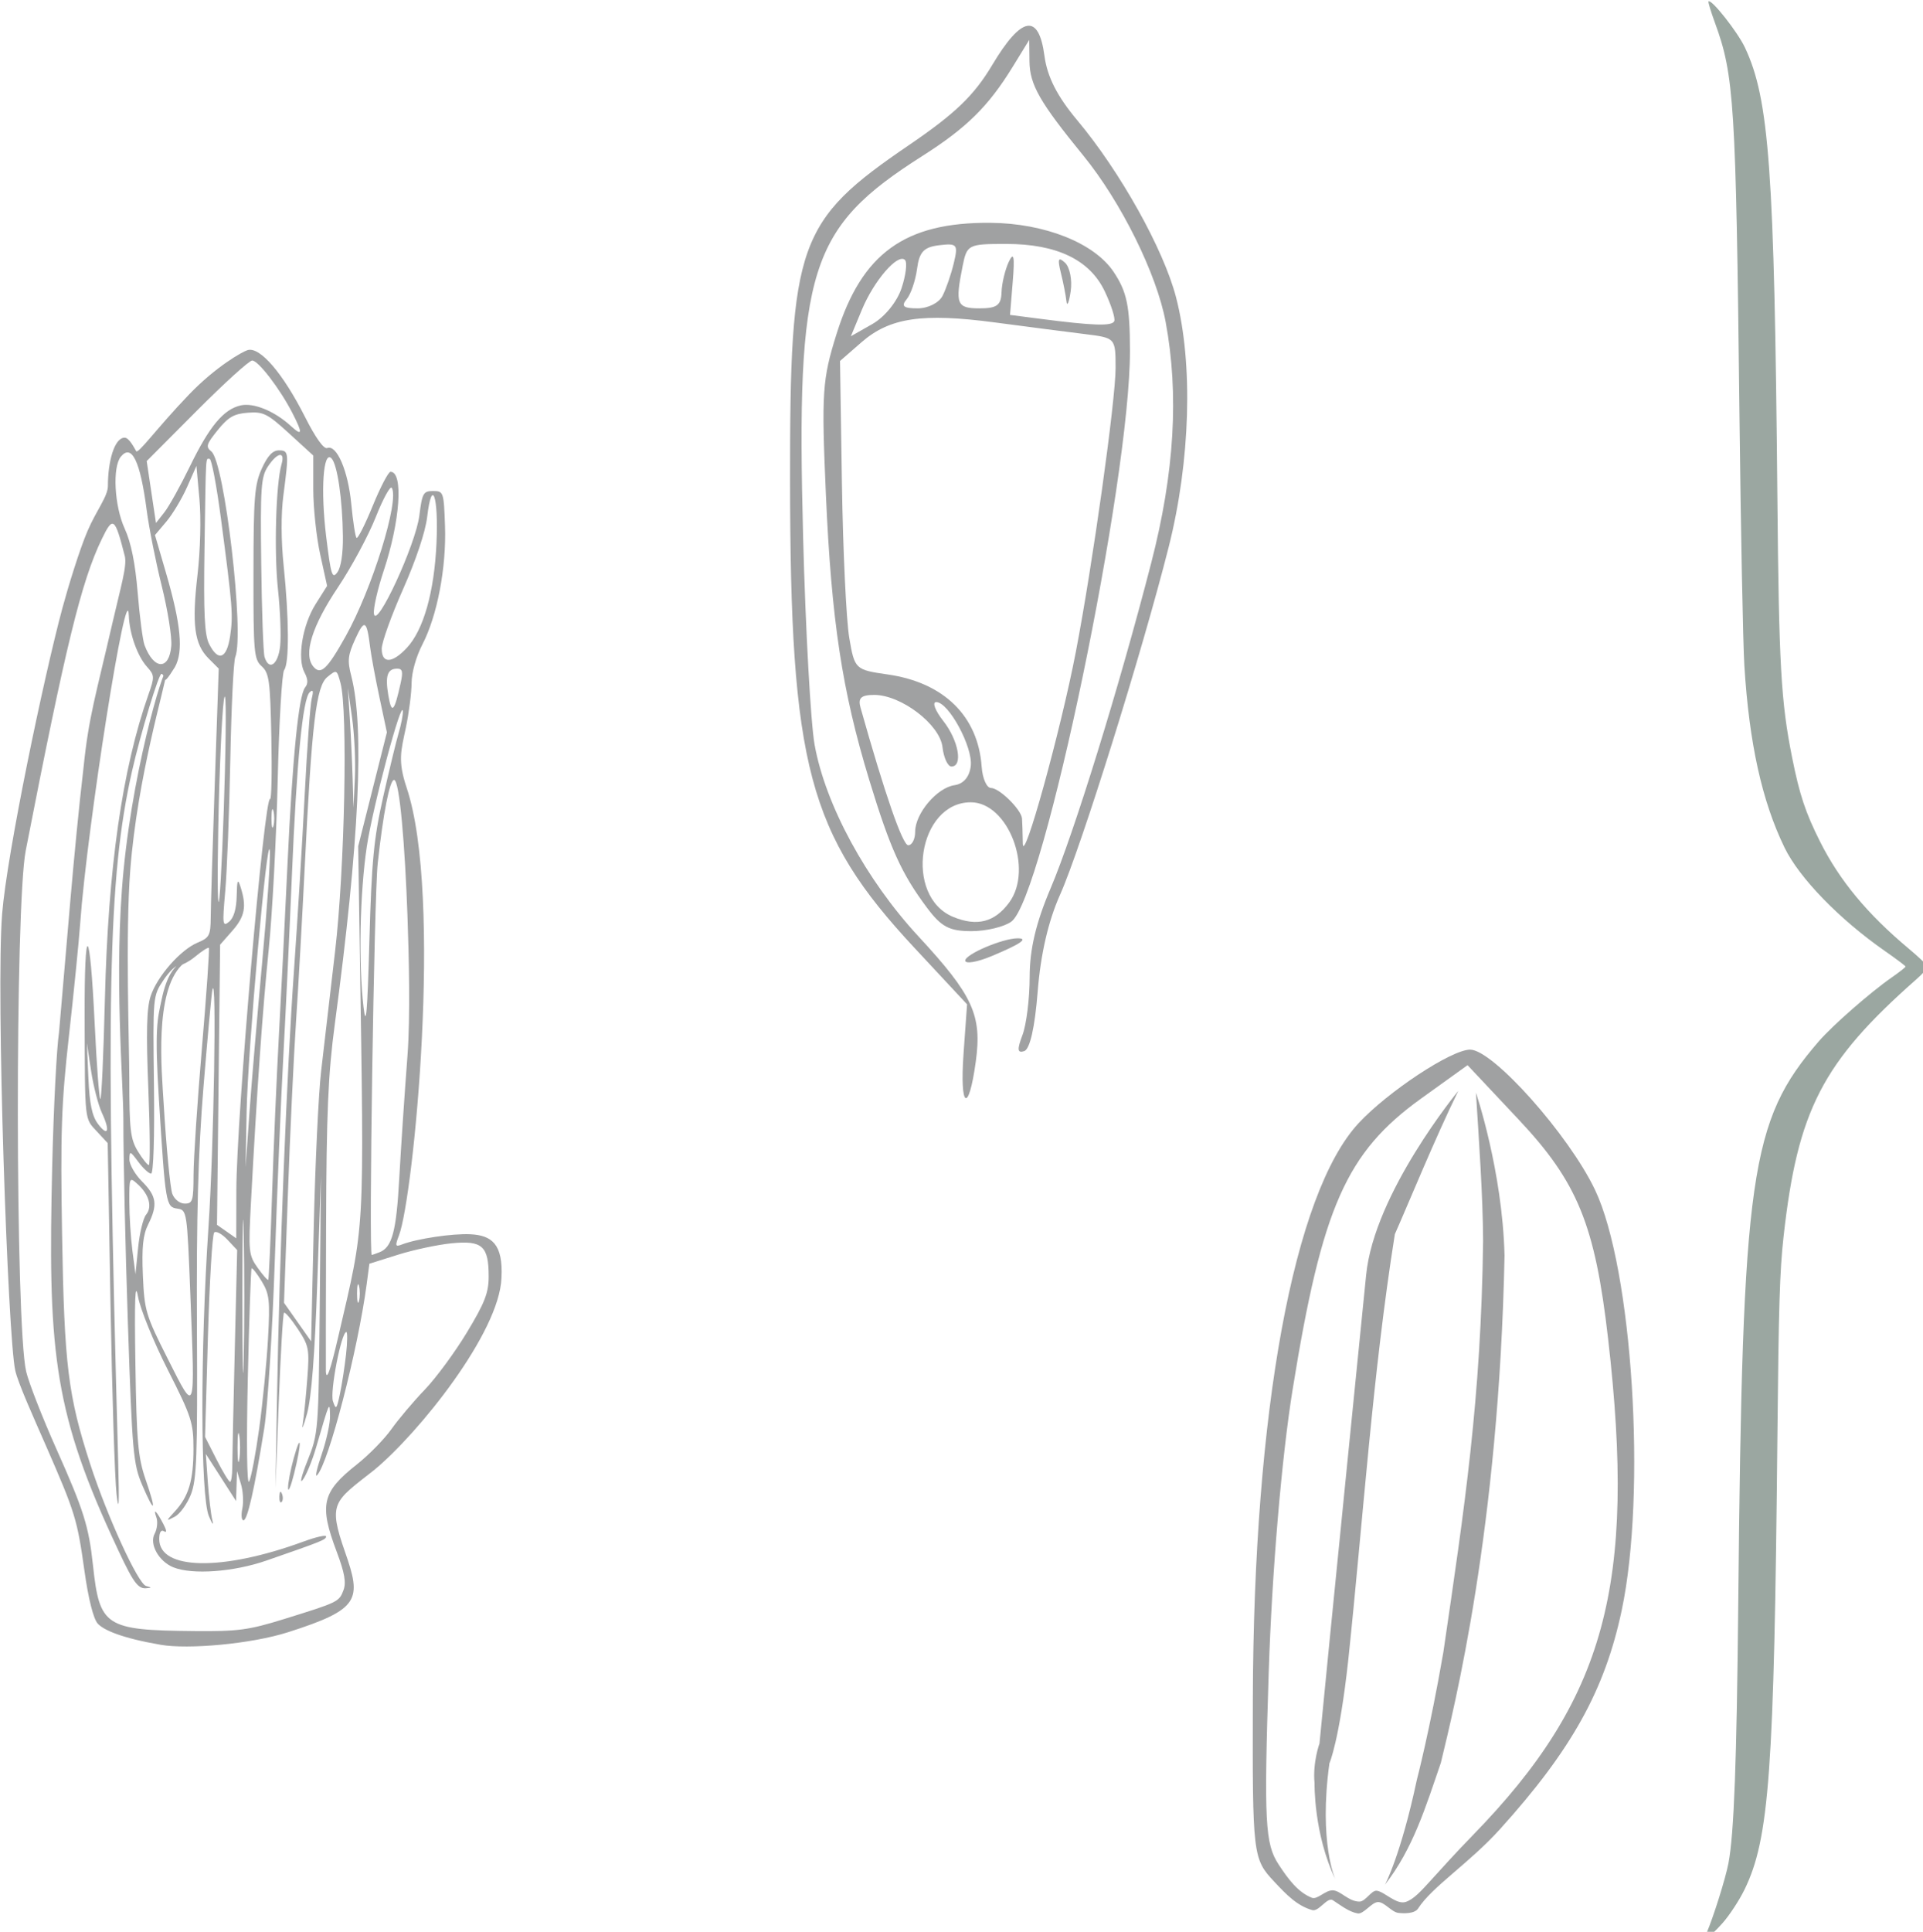 <?xml version="1.0" encoding="UTF-8" standalone="no"?>
<!-- Created with Inkscape (http://www.inkscape.org/) -->

<svg
   xmlns:dc="http://purl.org/dc/elements/1.1/"
   xmlns:cc="http://creativecommons.org/ns#"
   xmlns:rdf="http://www.w3.org/1999/02/22-rdf-syntax-ns#"
   xmlns:svg="http://www.w3.org/2000/svg"
   xmlns="http://www.w3.org/2000/svg"
   xmlns:sodipodi="http://sodipodi.sourceforge.net/DTD/sodipodi-0.dtd"
   xmlns:inkscape="http://www.inkscape.org/namespaces/inkscape"
   width="142.689"
   height="143.302"
   id="svg2"
   version="1.1"
   inkscape:version="0.48.5 r10040"
   sodipodi:docname="oryza_sativa_flower_parts.svg">
  <defs
     id="defs4" />
  <sodipodi:namedview
     id="base"
     pagecolor="#ffffff"
     bordercolor="#666666"
     borderopacity="1.0"
     inkscape:pageopacity="0.0"
     inkscape:pageshadow="2"
     inkscape:zoom="1.979899"
     inkscape:cx="70.577055"
     inkscape:cy="-37.190827"
     inkscape:document-units="px"
     inkscape:current-layer="layer1"
     showgrid="false"
     inkscape:window-width="1549"
     inkscape:window-height="1303"
     inkscape:window-x="5"
     inkscape:window-y="0"
     inkscape:window-maximized="0"
     fit-margin-top="0"
     fit-margin-left="0"
     fit-margin-right="0"
     fit-margin-bottom="0" />
  <g
     id="group_all"
     transform="translate(-9.8354253e-7,-5.183)">
    <g
       inkscape:label="lines"
       inkscape:groupmode="layer"
       id="layer1"
       transform="translate(-56.275,-209.165)">
      <g
         id="g3909"
         transform="matrix(0.206,0,0,0.206,44.709,173.169)">
        <g
           inkscape:label="outlines_group"
           id="outlines_group">
          <path
             style="fill:#a0a1a2;fill-opacity:1"
             d="m 403.218,579.254 1.266,-17.691 -19.014,-20.404 c -38.201,-40.993 -44.665,-65.317 -44.744,-168.354 -0.065,-85.523 2.705,-93.32 42.879,-120.693 16.643,-11.34 23.393,-17.836 29.948,-28.818 10.544,-17.666 16.736,-18.759 18.797,-3.317 1.01,7.566 4.587,14.603 11.794,23.2 15.491,18.479 31.139,46.503 35.619,63.792 6.198,23.917 5.168,58.911 -2.644,89.858 -9.544,37.806 -31.631,108.482 -39.151,125.279 -4.216,9.416 -6.995,21.443 -8.044,34.804 -1.012,12.894 -2.797,20.811 -4.845,21.488 -2.481,0.82 -2.632,-0.533 -0.644,-5.762 1.429,-3.759 2.598,-13.202 2.598,-20.985 0,-9.874 2.271,-19.487 7.512,-31.804 8.459,-19.879 24.731,-72.487 36.311,-117.399 8.326,-32.292 10.006,-60.541 5.151,-86.647 -3.21,-17.262 -16.064,-43.221 -29.64,-59.86 -15.736,-19.286 -19.298,-25.516 -19.4,-33.936 l -0.094,-7.733 -5.996,9.754 c -8.723,14.188 -16.541,21.897 -32.509,32.05 -40.867,25.987 -45.459,40.66 -42.941,137.205 0.871,33.398 2.741,67.104 4.155,74.902 3.92,21.609 18.542,48.552 37.406,68.928 19.647,21.22 22.928,28.39 20.632,45.082 -2.615,19.017 -5.818,16.878 -4.4,-2.938 z m 0.615,-33.451 c 0,-2.279 13.501,-8.02 18.859,-8.02 4.069,0 1.083,2.048 -9.324,6.397 -5.244,2.191 -9.534,2.922 -9.534,1.623 z m -13.742,-18.976 c -9.229,-12.329 -13.301,-21.334 -20.856,-46.125 -9.756,-32.013 -13.604,-57.347 -15.602,-102.742 -1.617,-36.727 -1.305,-41.404 3.864,-57.878 9.096,-28.991 24.606,-40.185 55.359,-39.95 19.577,0.15 37.45,7.255 44.407,17.654 4.802,7.177 5.866,12.297 5.894,28.356 0.081,46.858 -31.142,197.161 -42.715,205.623 -2.587,1.892 -9.063,3.44 -14.391,3.44 -7.924,0 -10.829,-1.525 -15.959,-8.378 z m 29.569,-1.933 c 8.854,-12.028 -0.365,-36.089 -13.828,-36.089 -19.03,0 -24.24,33.909 -6.342,41.275 8.602,3.54 14.947,1.908 20.169,-5.186 z m 23.998,-90.222 c 6.036,-31.329 14.34,-90.646 14.324,-102.309 -0.015,-10.77 -0.043,-10.801 -10.971,-12.147 -6.026,-0.742 -20.648,-2.635 -32.494,-4.205 -26.159,-3.469 -37.891,-1.727 -48.062,7.136 l -7.733,6.739 0.686,44.116 c 0.377,24.264 1.568,49.28 2.645,55.593 1.928,11.297 2.146,11.504 13.835,13.176 20.243,2.896 32.582,15.005 33.855,33.226 0.294,4.203 1.804,7.645 3.357,7.648 3.002,0.005 10.863,7.719 11.171,10.961 0.101,1.063 0.232,5.123 0.291,9.022 0.124,8.216 13.611,-40.488 19.095,-68.956 z m -57.869,64.73 c 0,-6.577 7.846,-15.85 14.181,-16.761 3.27,-0.47 5.407,-3.011 5.85,-6.955 0.766,-6.821 -7.985,-22.969 -12.447,-22.969 -1.542,0 -0.399,3.056 2.54,6.792 5.506,6.999 7.189,16.408 2.936,16.408 -1.324,0 -2.774,-3.153 -3.222,-7.006 -0.947,-8.134 -14.871,-18.772 -24.571,-18.772 -4.705,0 -5.925,1.108 -4.967,4.511 8.81,31.285 15.168,49.622 17.204,49.622 1.372,0 2.495,-2.192 2.495,-4.87 z m -4.906,-195.725 c 1.563,-4.703 2.115,-9.278 1.225,-10.168 -2.533,-2.533 -11.156,7.438 -15.518,17.942 l -3.96,9.535 7.705,-4.38 c 4.456,-2.533 8.904,-7.985 10.548,-12.93 z m 73.194,1.133 c -5.388,-11.354 -17.272,-17.071 -35.489,-17.071 -13.741,0 -14.153,0.211 -15.722,8.056 -2.727,13.637 -2.118,15.144 6.122,15.144 6.248,0 7.768,-1.114 7.915,-5.8 0.1,-3.19 1.274,-8.12 2.61,-10.956 1.796,-3.813 2.17,-1.995 1.437,6.98 l -0.992,12.136 10.627,1.377 c 19.32,2.504 26.084,2.728 26.914,0.889 0.451,-0.999 -1.088,-5.84 -3.421,-10.756 z m -13.804,3.551 c -0.232,-2.127 -1.143,-6.767 -2.026,-10.311 -1.239,-4.977 -0.892,-5.782 1.526,-3.536 1.722,1.599 2.633,6.239 2.026,10.311 -0.607,4.072 -1.294,5.663 -1.526,3.536 z m -44.621,-1.933 c 1.272,-2.481 3.095,-7.782 4.052,-11.78 1.611,-6.732 1.224,-7.208 -5.241,-6.444 -5.555,0.656 -7.188,2.391 -7.994,8.494 -0.557,4.218 -2.24,9.148 -3.74,10.956 -2.091,2.519 -1.171,3.286 3.942,3.286 3.753,0 7.68,-1.973 8.981,-4.511 z"
             id="endosperm_embryo_outline"
             inkscape:connector-curvature="0"
             inkscape:label="endosperm_embryo_outline" />
          <path
             style="fill:#a0a1a2;fill-opacity:1"
             d="m 114.01,792.183 c -13.895,-2.403 -20.499,-5.238 -22.678,-7.646 -1.532,-1.693 -3.352,-8.912 -4.742,-18.807 -2.642,-18.813 -3.313,-20.995 -13.948,-45.341 -4.443,-10.171 -9.949,-22.308 -11.002,-26.969 -2.68,-11.873 -6.995,-136.124 -4.73,-164.419 1.755,-21.922 15.059,-85.455 21.716,-110.138 2.057,-7.629 6.131,-20.962 9.053,-27.778 3.207,-7.482 7.333,-12.397 7.333,-16.253 0,-8.769 2.332,-17.323 6.035,-17.323 1.666,0 3.533,3.846 4.149,4.843 0.72,1.164 7.501,-8.372 18.97,-20.32 9.817,-10.228 19.336,-15.507 21.153,-16.051 4.45,-1.333 12.715,8.284 20.719,24.111 3.792,7.498 6.745,11.618 7.985,11.143 3.419,-1.312 7.508,8.206 8.646,20.126 0.6,6.282 1.45,11.781 1.89,12.22 0.439,0.439 3.061,-4.734 5.826,-11.497 2.765,-6.763 5.656,-12.296 6.425,-12.296 4.708,0 3.475,17.813 -2.466,35.655 -2.205,6.62 -3.784,13.587 -3.51,15.482 0.84,5.817 15.054,-24.915 16.36,-35.374 1.011,-8.09 1.424,-8.828 4.949,-8.828 3.749,0 3.858,0.317 4.291,12.528 0.531,14.975 -2.781,32.356 -8.14,42.709 -2.274,4.393 -3.876,10.098 -3.895,13.87 -0.018,3.524 -0.95,10.788 -2.072,16.142 -1.74,8.306 -2.978,11.809 0.287,21.576 13.123,39.256 2.424,147.573 -2.735,161.142 -1.488,3.914 -1.373,4.277 1.056,3.339 5.376,-2.077 18.257,-4.001 24.635,-3.679 7.636,0.385 11.858,3.462 11.201,15.742 -0.754,19.728 -29.796,55.874 -45.827,69.138 -14.487,11.416 -16.779,11.649 -10.536,29.482 6.016,17.181 5.503,20.643 -20.43,28.923 -13.451,4.295 -36.118,6.255 -45.968,4.551 z m 44.383,-9.239 c 19.613,-6.089 19.883,-6.219 21.472,-10.399 1.037,-2.727 0.41,-6.298 -2.43,-13.843 -6.38,-16.951 -5.331,-21.515 7.228,-31.442 4.318,-3.413 9.922,-9.129 12.452,-12.702 2.53,-3.573 7.931,-9.963 12.002,-14.201 4.071,-4.238 10.923,-13.541 15.227,-20.674 6.422,-10.642 7.826,-14.252 7.826,-20.125 0,-10.963 -2.28,-13.021 -13.251,-11.961 -5.002,0.483 -13.736,2.338 -19.409,4.122 l -10.313,3.244 -0.966,7.286 c -3.174,23.93 -13.714,64.534 -17.882,68.888 -0.789,0.825 -0.032,-2.578 1.682,-7.562 1.715,-4.983 3.063,-11.206 2.996,-13.828 -0.138,-5.419 -0.076,-5.561 -5.045,11.471 -1.369,4.693 -3.511,9.894 -4.759,11.558 -1.248,1.664 -0.486,-1.438 1.693,-6.892 3.906,-9.775 3.969,-10.584 4.404,-56.251 l 0.442,-46.333 -1.33,38.528 c -0.889,25.754 -2.101,41.338 -3.654,47.004 -1.278,4.662 -1.99,6.396 -1.581,3.853 0.409,-2.543 1.142,-9.825 1.629,-16.182 0.829,-10.812 0.609,-11.978 -3.411,-18.055 -2.363,-3.573 -4.601,-6.192 -4.974,-5.82 -0.372,0.372 -1.213,14.738 -1.869,31.925 l -1.192,31.248 0.56,-33.134 c 0.837,-49.518 3.517,-116.873 6.102,-153.341 1.261,-17.8 2.996,-46.233 3.856,-63.186 0.859,-16.952 2,-32.556 2.534,-34.675 0.695,-2.754 0.489,-3.408 -0.72,-2.293 -2.516,2.319 -4.696,24.765 -6.433,66.249 -0.852,20.343 -2.235,49.47 -3.072,64.727 -0.838,15.257 -2.227,48.545 -3.087,73.973 -0.86,25.428 -2.565,52.475 -3.788,60.103 -3.492,21.779 -6.055,33.134 -7.479,33.134 -0.721,0 -0.907,-1.907 -0.414,-4.238 0.493,-2.331 0.261,-6.319 -0.516,-8.861 l -1.413,-4.623 -0.167,5.394 -0.167,5.394 -5.442,-8.476 -5.442,-8.476 0.701,10.017 c 0.386,5.509 1.126,11.751 1.646,13.87 0.52,2.119 -0.052,1.426 -1.271,-1.541 -3.042,-7.404 -3.107,-59.63 -0.13,-104.025 1.945,-29.012 2.995,-92.424 1.416,-85.532 -0.291,1.271 -1.725,16.875 -3.186,34.675 -1.953,23.793 -2.585,46.749 -2.387,86.689 0.232,46.799 -0.075,55.186 -2.215,60.534 -1.366,3.415 -3.961,6.976 -5.766,7.914 -3.282,1.705 -3.282,1.705 0.083,-1.971 4.96,-5.42 6.652,-11.148 6.652,-22.522 0,-9.377 -0.721,-11.592 -9.263,-28.439 -5.095,-10.048 -9.914,-21.898 -10.708,-26.332 -1.049,-5.854 -1.307,0.802 -0.943,24.301 0.432,27.84 0.946,33.651 3.681,41.574 4.005,11.6 3.353,12.669 -1.219,1.999 -3.232,-7.544 -3.603,-11.723 -5.166,-58.213 -0.926,-27.547 -1.659,-60.489 -1.628,-73.203 0.031,-13.128 -3.516,-53.229 0.059,-89.912 4.032,-41.379 16.079,-78.037 15.438,-71.139 -0.473,5.086 -10.398,37.148 -13.021,71.059 -1.798,23.239 -0.344,63.074 -0.341,74.813 0.004,18.559 0.404,21.997 3.06,26.352 1.68,2.755 3.469,5.009 3.975,5.009 0.507,0 0.426,-12.37 -0.18,-27.488 -0.819,-20.432 -0.606,-28.989 0.828,-33.335 2.368,-7.176 10.789,-16.755 16.986,-19.321 4.165,-1.725 4.611,-2.592 4.652,-9.041 0.025,-3.923 0.685,-25.687 1.466,-48.363 l 1.42,-41.23 -3.675,-3.675 c -5.099,-5.099 -6.043,-12.252 -3.971,-30.075 1.025,-8.814 1.321,-20.408 0.698,-27.285 l -1.084,-11.959 -3.37,7.607 c -1.854,4.184 -5.213,9.786 -7.465,12.45 l -4.095,4.843 3.98,13.65 c 5.393,18.497 6.317,28.268 3.206,33.885 -5.309,8.509 -3.074,2.876 -4.798,2.448 -0.81,-0.81 -7.617,21.593 -10.667,35.11 -8.661,38.381 -9.543,82.583 -4.965,248.89 0.409,14.853 0.229,18.454 -0.578,11.558 -0.645,-5.509 -1.629,-36.245 -2.189,-68.3 l -1.017,-58.283 -3.817,-4.116 c -4.583,-4.943 -4.372,-3.033 -4.491,-40.641 -0.114,-35.883 1.878,-34.652 3.644,2.252 0.681,14.225 1.581,26.205 1.999,26.624 0.419,0.419 1.164,-15.727 1.656,-35.88 1.155,-47.326 6.257,-83.019 15.685,-109.74 2.249,-6.374 2.218,-6.986 -0.497,-9.997 -3.47,-3.847 -6.338,-11.905 -6.572,-18.463 -0.553,-15.512 -15.022,76.026 -17.514,110.805 -0.486,6.781 -2.316,25.103 -4.068,40.715 -2.717,24.22 -3.077,34.737 -2.451,71.662 0.791,46.684 2.137,57.659 10.084,82.218 6.103,18.861 17.278,43.26 20.17,44.038 2.136,0.575 2.126,0.674 -0.082,0.831 -3.304,0.235 -5.211,-3.377 -12.301,-18.794 -21.281,-46.276 -22.967,-68.878 -21.422,-133.598 0.496,-20.766 1.596,-42.265 2.444,-47.774 2.852,-32.189 5.272,-64.824 8.849,-95.549 1.856,-18.193 4.378,-25.709 10.392,-51.875 2.995,-13.032 5.344,-20.615 4.449,-24.127 -3.572,-14.002 -4.236,-14.486 -8.302,-6.063 -7.348,15.224 -12.956,38.191 -27.375,112.116 -3.881,19.899 -3.76,170.886 0.15,187.608 0.939,4.014 5.813,16.497 10.831,27.74 9.908,22.198 11.724,27.96 13.237,42.018 2.378,22.095 4.364,23.389 36.394,23.708 15.752,0.157 19.665,-0.364 32.363,-4.305 z M 118.603,764.296 c -5.254,-2.116 -8.748,-8.374 -6.755,-12.099 0.905,-1.691 1.19,-4.338 0.635,-5.883 -1.298,-3.607 0.057,-2.318 2.508,2.386 1.227,2.355 1.301,3.281 0.209,2.606 -1.06,-0.655 -1.695,0.397 -1.695,2.809 0,11.232 22.774,11.618 52.013,0.881 4.45,-1.634 8.091,-2.457 8.091,-1.829 0,1.164 -1.32,1.697 -21.521,8.698 -11.845,4.105 -26.658,5.18 -33.483,2.431 z m 38.174,-25.542 c 0.074,-1.795 0.439,-2.16 0.931,-0.931 0.445,1.112 0.39,2.442 -0.122,2.954 -0.512,0.512 -0.876,-0.398 -0.809,-2.023 z m 3.121,-2.954 c -0.056,-1.695 0.864,-6.55 2.043,-10.788 2.785,-10.01 2.926,-5.636 0.174,5.394 -1.163,4.662 -2.161,7.089 -2.217,5.394 z m -10.375,-21.647 c 1.272,-9.285 2.696,-23.819 3.164,-32.298 0.757,-13.707 0.502,-15.991 -2.297,-20.594 -1.731,-2.847 -3.363,-4.925 -3.625,-4.618 -0.262,0.307 -0.876,18.243 -1.364,39.857 -0.513,22.728 -0.319,38.294 0.461,36.916 0.741,-1.31 2.389,-9.979 3.662,-19.264 z m -9.721,14.326 c 0.001,-2.755 0.401,-21.529 0.886,-41.721 l 0.883,-36.713 -3.534,-3.762 c -1.944,-2.069 -4.079,-3.218 -4.744,-2.552 -0.665,0.665 -1.678,17.492 -2.251,37.392 l -1.042,36.183 4.106,8.091 c 2.258,4.45 4.463,8.091 4.899,8.091 0.436,0 0.794,-2.254 0.796,-5.009 z m 2.545,-11.558 c -0.353,-2.331 -0.642,-0.424 -0.642,4.238 0,4.662 0.289,6.569 0.642,4.238 0.353,-2.331 0.353,-6.145 0,-8.476 z m 1.59,-72.338 c -0.259,-12.554 -0.472,-2.714 -0.473,21.867 -7.3e-4,24.581 0.211,34.852 0.472,22.826 0.26,-12.027 0.261,-32.138 0.001,-44.692 z m 36.853,43.057 c 0.497,-4.45 0.546,-8.091 0.108,-8.091 -1.805,0 -5.97,21.527 -4.824,24.933 1.084,3.222 1.334,2.964 2.508,-2.586 0.717,-3.39 1.71,-9.805 2.208,-14.255 z m -56.099,-21.961 c -1.147,-29.448 -1.239,-30.061 -4.587,-30.537 -4.209,-0.598 -4.351,-1.429 -6.697,-39.076 -1.65,-26.485 -0.526,-29.066 0.958,-36.216 1.863,-8.976 4.637,-11.5 5.954,-12.616 -0.006,0.227 2.63,-0.531 1.237,0.241 -9.836,9.792 -7.165,38.068 -6.478,49.524 0.977,16.16 2.395,30.942 3.151,32.849 0.792,1.999 2.693,3.467 4.489,3.467 2.816,0 3.118,-0.998 3.139,-10.402 0.012,-5.721 1.376,-26.319 3.029,-45.773 1.653,-19.454 2.77,-35.606 2.482,-35.894 -0.288,-0.288 -2.518,1.135 -4.956,3.163 -2.437,2.028 -5.322,3.256 -5.973,3.166 -0.886,-0.122 -3.275,2.071 -5.394,5.238 -3.839,5.737 -3.851,5.876 -3.446,37.737 0.241,18.987 -0.176,31.978 -1.027,31.978 -0.789,0 -2.857,-1.907 -4.596,-4.238 -2.982,-3.997 -3.165,-4.048 -3.211,-0.889 -0.027,1.842 2.032,5.429 4.575,7.972 5.241,5.241 5.685,8.423 2.161,15.487 -1.856,3.72 -2.32,8.237 -1.885,18.345 0.545,12.671 1.041,14.328 9.012,30.102 10.064,19.916 9.791,20.715 8.064,-23.627 z m 53.244,15.796 c 9.777,-42.09 9.403,-35.336 7.786,-140.626 l -0.556,-36.216 5.17,-20.507 5.17,-20.507 -2.688,-12.627 c -1.478,-6.945 -2.985,-15.054 -3.349,-18.02 -1.2,-9.787 -2.028,-10.262 -5.322,-3.052 -2.711,5.935 -2.917,7.824 -1.462,13.446 4.795,18.524 2.833,59.972 -5.928,125.224 -2.423,18.044 -3.03,32.137 -3.153,73.203 -0.084,27.971 -0.117,51.377 -0.075,52.013 0.237,3.539 1.617,-0.32 4.406,-12.329 z m -6.108,-95.934 c 0.942,-8.052 3.206,-27.47 5.029,-43.151 3.481,-29.929 4.615,-86.685 1.929,-96.582 -1.308,-4.82 -1.371,-4.849 -4.726,-2.119 -4.034,3.282 -5.606,16.506 -8.162,68.649 -0.873,17.8 -2.277,42.766 -3.122,55.48 -0.844,12.714 -2.164,40.687 -2.933,62.161 l -1.398,39.045 4.884,6.937 4.884,6.937 0.95,-41.358 c 0.523,-22.747 1.721,-47.947 2.664,-55.999 z m 13.63,77.441 c -0.388,-1.483 -0.705,-0.27 -0.705,2.697 0,2.967 0.317,4.18 0.705,2.697 0.388,-1.483 0.388,-3.911 0,-5.394 z M 154.134,630.234 c 0.532,-16.528 1.651,-42.535 2.487,-57.792 0.835,-15.257 2.222,-42.853 3.081,-61.323 1.784,-38.343 4.034,-60.895 6.355,-63.692 1.116,-1.344 1.045,-2.967 -0.233,-5.355 -2.709,-5.063 -0.743,-17.107 4.028,-24.664 l 4.119,-6.525 -2.493,-11.346 c -1.371,-6.24 -2.493,-16.804 -2.493,-23.476 l 0,-12.13 -8.686,-7.939 c -7.827,-7.153 -9.298,-7.893 -14.869,-7.475 -5.012,0.376 -7.068,1.56 -10.857,6.254 -4.119,5.103 -4.391,6.018 -2.295,7.706 4.765,3.836 11.976,65.806 8.612,74.008 -0.619,1.509 -1.424,18.153 -1.79,36.987 -0.366,18.834 -1.186,40.138 -1.824,47.343 -1.071,12.11 -0.965,12.94 1.405,10.984 1.663,-1.372 2.618,-4.619 2.717,-9.247 0.126,-5.868 0.372,-6.449 1.387,-3.279 2.251,7.028 1.586,10.629 -2.907,15.746 l -4.448,5.066 -0.561,50.438 -0.561,50.438 3.467,2.429 3.467,2.429 0.037,-17.425 c 0.054,-25.948 10.082,-142.084 12.157,-140.795 0.499,0.31 0.699,-9.698 0.446,-22.239 -0.41,-20.312 -0.789,-23.099 -3.467,-25.523 -2.794,-2.529 -3.004,-4.913 -2.973,-33.69 0.03,-27.253 0.391,-31.754 3.007,-37.518 2.091,-4.607 3.91,-6.55 6.131,-6.55 3.597,0 3.67,0.718 1.643,16.182 -0.885,6.749 -0.847,16.269 0.102,25.428 1.947,18.798 2.025,35.14 0.18,37.469 -0.797,1.006 -1.845,18.82 -2.329,39.586 -0.484,20.767 -1.934,48.16 -3.222,60.874 -2.24,22.118 -4.241,50.586 -6.412,91.226 -0.95,17.783 -0.82,19.052 2.412,23.591 1.879,2.638 3.595,4.583 3.814,4.323 0.219,-0.261 0.834,-13.997 1.366,-30.526 z m -45.365,7.071 c 2.317,-2.792 1.094,-7.247 -3.009,-10.959 -2.997,-2.712 -3.043,-2.617 -3.029,6.346 0.007,5.005 0.508,12.915 1.113,17.576 l 1.099,8.476 0.959,-9.57 c 0.527,-5.263 1.818,-10.605 2.867,-11.87 z m 84.02,13.553 c 4.598,-1.764 6.119,-7.442 7.178,-26.788 0.58,-10.595 1.905,-30.36 2.944,-43.922 1.084,-14.144 0.509,-36.181 0.01,-50.326 -0.878,-24.882 -2.812,-49.076 -4.841,-49.076 -1.561,0 -3.93,12.107 -5.88,30.052 -1.304,12.003 -3.272,141.016 -2.151,141.013 0.143,-4.7e-4 1.375,-0.429 2.74,-0.953 z M 150.596,546.244 c 1.796,-19.495 3.028,-37.526 2.737,-40.069 -0.862,-7.53 -7.95,72.221 -8.355,94.008 l -0.372,20.034 1.362,-19.264 c 0.749,-10.595 2.832,-35.214 4.628,-54.709 z m -57.745,54.394 c -1.304,-2.793 -3.055,-9.586 -3.891,-15.095 l -1.521,-10.017 0.551,12.607 c 0.403,9.218 1.317,13.633 3.401,16.424 3.668,4.914 4.518,2.632 1.46,-3.918 z M 194.153,486.911 c 2.199,-9.748 4.718,-20.145 5.597,-23.107 0.879,-2.961 1.556,-6.429 1.504,-7.706 -0.223,-5.493 -10.872,34.408 -12.99,48.672 -2.513,16.924 -3.021,42.03 -1.171,57.814 0.902,7.691 1.365,2.406 2.109,-24.046 0.804,-28.599 1.579,-36.678 4.951,-51.627 z m -56.993,-9.247 c 0.523,-20.873 0.36,-30.994 -0.409,-25.428 -0.703,5.086 -1.595,25.544 -1.982,45.463 -0.387,19.919 -0.203,31.362 0.409,25.428 0.612,-5.933 1.504,-26.392 1.982,-45.463 z m 17.476,14.255 c -0.388,-1.483 -0.705,-0.27 -0.705,2.697 0,2.967 0.317,4.18 0.705,2.697 0.388,-1.483 0.388,-3.911 0,-5.394 z m 28.333,-33.519 -1.523,-10.788 0.693,10.788 c 0.381,5.933 0.836,15.642 1.011,21.576 l 0.317,10.788 0.512,-10.788 c 0.282,-5.933 -0.173,-15.642 -1.011,-21.576 z m 17.532,-12.714 c 0.858,-3.934 0.59,-5.009 -1.25,-5.009 -3.574,0 -4.425,2.564 -3.217,9.689 1.177,6.942 2.155,5.918 4.467,-4.68 z M 180.66,429.012 c 9.496,-16.98 19.411,-48.894 16.602,-53.439 -0.531,-0.859 -3.137,3.905 -5.791,10.586 -2.654,6.681 -8.773,18.04 -13.598,25.242 -9.344,13.948 -12.516,24.134 -8.879,28.516 2.667,3.214 4.98,1.052 11.666,-10.905 z m -62.819,3.474 c 0.266,-3.22 -1.276,-12.923 -3.427,-21.563 -2.151,-8.64 -4.601,-20.983 -5.446,-27.43 -2.3,-17.557 -5.363,-23.886 -9.276,-19.171 -3.103,3.738 -2.36,17.803 1.369,25.929 2.295,5.001 3.798,12.422 4.682,23.117 0.716,8.663 1.823,17.139 2.459,18.834 3.373,8.987 8.906,9.151 9.638,0.285 z m 39.209,0.1 c 0.395,-3.602 0.046,-12.791 -0.775,-20.42 -1.451,-13.482 -0.755,-38.068 1.276,-45.078 1.396,-4.817 -1.491,-4.362 -4.886,0.771 -2.511,3.796 -2.764,7.45 -2.424,35.06 0.209,16.952 0.744,32.036 1.189,33.519 1.55,5.164 4.882,2.88 5.62,-3.853 z m 45.644,0.594 c 6.003,-6.426 9.887,-20.148 10.673,-37.705 0.762,-17.032 -1.661,-23.83 -3.356,-9.413 -0.626,5.329 -4.023,15.496 -8.698,26.035 -4.219,9.51 -7.671,19.138 -7.671,21.395 0,5.481 3.762,5.351 9.052,-0.312 z m -63.668,-4.147 c 1.138,-7.591 0.898,-10.66 -3.336,-42.68 -1.541,-11.655 -3.349,-21.19 -4.018,-21.19 -1.502,0 -1.318,-3.19 -1.869,32.363 -0.362,23.32 0.013,31.001 1.674,34.29 3.267,6.469 6.331,5.339 7.549,-2.783 z m 40.634,-36.04 c -0.148,-13.277 -2.007,-25.943 -4.117,-28.053 -2.983,-2.983 -3.956,11.462 -1.902,28.229 1.7,13.88 2.165,15.357 4.027,12.811 1.307,-1.787 2.062,-6.711 1.992,-12.987 z M 124.546,367.847 c 7.033,-14.468 12.164,-20.613 18.344,-21.971 4.66,-1.024 12.157,2.061 18.004,7.407 4.238,3.875 4.367,2.717 0.526,-4.748 -4.451,-8.652 -12.246,-18.817 -14.43,-18.817 -1.067,0 -10.055,8.149 -19.971,18.108 l -18.031,18.108 1.67,11.149 1.67,11.149 3.022,-3.841 c 1.662,-2.113 5.8,-9.557 9.196,-16.543 z"
             id="reproduction_outline"
             inkscape:connector-curvature="0"
             sodipodi:nodetypes="sssssssssssssssscsssssssscsssssccssssssssssssscsscssssscsscsscscssscsssssssscccccssssssssssssssssssssscssssscscssscsscsccsssscssscssssssssssssccsssssssscscsssssssscscccsssssssscssssscssscssssssscssscssssscscccssscscsssssscssssccscccssssssccscsssssscccsccsccsssssscsscssssssssssscccccscssssssssssssccscssscscsssssscsssscsssscsssssssssssssssssssscsscssssssscssssssssssssssssssscsssscsssscsssssssssssscccss"
             inkscape:label="reproduction_outline" />
          <g
             id="seed_outline"
             inkscape:label="seed_outline">
            <path
               sodipodi:nodetypes="ssssssssssssssssscsssssssssss"
               inkscape:connector-curvature="0"
               id="path3050"
               d="m 528.808,887.724 c -5.447,-1.557 -9.252,-5.509 -13.611,-10.159 -7.801,-8.323 -7.924,-9.356 -7.781,-65.718 0.262,-103.657 14.708,-182.321 38.105,-207.5 10.58,-11.386 33.393,-26.435 40.138,-26.479 8.181,-0.053 35.566,30.671 45.012,50.501 13.502,28.343 18.614,108.933 9.607,151.438 -6.095,28.762 -18.042,50.226 -43.857,78.795 -11.073,12.254 -24.478,20.727 -29.478,28.541 -1.284,2.007 -5.417,1.785 -7.091,1.588 -2.567,-0.301 -5.127,-4.125 -7.515,-3.89 -2.217,0.218 -5.078,4.438 -7.15,4.081 -3.171,-0.548 -6.166,-2.967 -8.968,-4.766 -1.98,-1.271 -5.024,4.251 -7.411,3.568 z m 57.853,-26.97 c 47.746,-49.007 58.925,-90.046 48.717,-178.843 -4.702,-40.898 -10.978,-56.271 -32.18,-78.828 l -18.44,-19.619 -16.617,11.938 c -27.088,19.461 -35.786,39.126 -46.396,104.897 -3.967,24.591 -7.453,65.866 -8.612,101.949 -1.726,53.754 -1.32,61.586 3.579,69.063 3.623,5.529 7.018,9.979 11.927,11.957 2.046,0.824 4.877,-2.784 7.618,-2.656 2.814,0.131 5.561,3.988 9.523,4.052 2.271,0.036 4.36,-4.241 6.363,-3.908 2.855,0.475 6.984,5.098 10.332,4.03 2.851,-0.909 5.587,-3.963 9.101,-7.823 3.955,-4.345 8.848,-9.806 15.085,-16.207 z"
               style="fill:#a0a1a2;fill-opacity:1" />
            <path
               sodipodi:nodetypes="ccccccccc"
               inkscape:connector-curvature="0"
               id="path4061"
               d="m 537.143,876.648 c -7.857,-16.429 -7.5,-34.643 -7.5,-34.643 -0.714,-7.5 1.786,-14.286 1.786,-14.286 2.5,-26.429 16.786,-168.571 16.786,-168.571 2.857,-29.643 33.214,-66.429 33.214,-66.429 -8.333,16.943 -18.12,40.957 -22.853,51.589 -8.013,50.265 -11.407,102.405 -16.79,153.411 C 538.571,827.005 535,834.862 535,834.862 c -3.929,28.571 2.143,41.786 2.143,41.786 z"
               style="color:#000000;fill:#a0a1a2;fill-opacity:1;stroke:none;stroke-width:0.1;marker:none;visibility:visible;display:inline;overflow:visible;enable-background:accumulate" />
            <path
               style="color:#000000;fill:#a0a1a2;fill-opacity:1;stroke:none;stroke-width:0.1;marker:none;visibility:visible;display:inline;overflow:visible;enable-background:accumulate"
               d="m 555.017,878.566 c 10.134,-13.002 14.643,-27.963 20.129,-43.895 4.733,-19.716 20.937,-84.046 22.934,-182.677 -0.769,-30.599 -10.302,-58.62 -10.302,-58.62 1.1,17.31 2.501,37.257 2.582,53.324 -0.733,57.17 -6.666,95.84 -14.319,148.163 -4.874,28.188 -9.551,45.969 -9.551,45.969 -5.803,27.295 -11.474,37.737 -11.474,37.737 z"
               id="path4063"
               inkscape:connector-curvature="0"
               sodipodi:nodetypes="cccccccc" />
          </g>
          <!-- seed_outline -->
        </g>
        <!-- outlines_group -->
        <path
           inkscape:label="bracket"
           inkscape:connector-curvature="0"
           id="bracket"
           d="m 670.844,896.014 c 2.505,-5.845 6.843,-19.684 7.898,-25.194 1.994,-10.424 2.975,-36.526 3.53,-93.909 1.49,-154.297 4.224,-173.356 28.974,-202 4.956,-5.736 18.639,-17.716 26.344,-23.066 2.735,-1.899 4.957,-3.651 4.938,-3.893 -0.019,-0.242 -3.342,-2.742 -7.383,-5.554 -16.418,-11.426 -30.908,-26.349 -36.228,-37.312 -8.121,-16.736 -12.72,-37.566 -14.45,-65.449 -0.496,-7.992 -1.294,-49.006 -1.774,-91.144 -1.269,-111.513 -1.892,-121.435 -8.807,-140.352 -1.484,-4.059 -2.539,-7.538 -2.344,-7.732 1.012,-1.012 10.453,10.93 13.128,16.603 8.761,18.586 10.599,44.054 11.684,161.862 0.559,60.698 1.294,73.684 5.308,93.785 2.685,13.445 4.812,19.846 10.079,30.329 7.032,13.996 17.031,26.056 31.943,38.527 3.754,3.139 6.825,6.093 6.825,6.564 0,0.471 -1.882,2.517 -4.183,4.547 -33.787,29.815 -42.692,47.091 -47.746,92.633 -1.378,12.417 -1.757,24.733 -2.22,72.21 -1.177,120.522 -2.921,144.527 -11.824,162.83 -1.907,3.921 -5.509,9.407 -8.005,12.192 -4.484,5.003 -6.985,6.553 -5.686,3.522 z"
           style="fill:#9ba7a1;fill-opacity:1" />
      </g>
      <!-- g3909 -->
    </g>
    <!-- lines -->
    <g
       inkscape:groupmode="layer"
       id="LAYER_EFO"
       inkscape:label="LAYER_EFO">
      <path
         style="fill:none;stroke:none"
         d="m 108.638,83.882 c -4.36,2.595 -7.007,5.528 -7.007,5.528 l -0.727,0.83 c -2.284,2.803 -3.945,9.551 -3.945,9.551 -2.803,12.561 -3.426,31.974 -3.426,31.974 0.104,12.042 0.519,10.589 0.519,10.589 l 0.934,1.35 1.142,1.246 c 1.142,1.35 2.18,0.208 2.18,0.208 l 0.727,-0.208 c 1.142,1.453 2.076,0.623 2.076,0.623 0.934,-1.246 1.453,-0.104 1.453,-0.104 1.35,1.453 2.595,-0.623 2.595,-0.623 l 0,0 1.453,-1.453 c 11.335,-10.371 12.396,-19.828 12.396,-19.828 1.298,-6.021 1.604,-24.799 -3.754,-32.166 -2.586,-3.66 -6.618,-7.515 -6.618,-7.515 z"
         id="EFO_0000991"
         inkscape:connector-curvature="0"
         sodipodi:nodetypes="cccccccccccccccccc"
         inkscape:label="EFO_0000991" />
      <g
         id="EFO_0005101"
         inkscape:label="EFO_0005101"
         style="fill:none"
         transform="matrix(0.206,0,0,0.206,3.5668931e-7,6.995)">
        <path
           sodipodi:nodetypes="ccccccccccccccc"
           inkscape:connector-curvature="0"
           id="path3759"
           d="m 43.125,155.314 c 2.054,-2.232 3.214,-1.607 3.214,-1.607 2.095,0.893 3.251,4.911 3.251,4.911 1.08,2.601 2.106,9.286 2.106,9.286 1.481,8.925 2.563,16.045 2.563,16.045 1.696,8.125 3.687,16.633 3.687,16.633 2.054,8.571 2.805,13.75 2.805,13.75 2.054,11.696 -0.394,13.75 -0.394,13.75 -1.518,2.5 -2.857,1.786 -2.857,1.786 -3.929,-0.804 -5.804,-7.411 -5.804,-7.411 -1.071,-2.5 -1.607,-11.071 -1.607,-11.071 -1.161,-16.607 -2.5,-21.339 -2.5,-21.339 -0.982,-4.286 -2.143,-7.5 -2.143,-7.5 -3.073,-6.581 -3.482,-11.964 -3.482,-11.964 C 40.372,158.443 43.125,155.314 43.125,155.314 z"
           style="fill:none;stroke:none" />
        <path
           sodipodi:nodetypes="cccccc"
           inkscape:connector-curvature="0"
           id="path3761"
           d="m 74.018,160.403 c 0.089,-6.875 1.607,-3.929 1.607,-3.929 2.972,8.214 8.682,51.25 7.589,60.268 -1.339,15.536 -6.518,8.482 -6.518,8.482 -5.554,-7.952 -3.619,-23.438 -3.036,-38.75 -0.089,-14.464 0.357,-26.071 0.357,-26.071 z"
           style="fill:none;stroke:none" />
        <path
           sodipodi:nodetypes="cccccccc"
           inkscape:connector-curvature="0"
           id="path3763"
           d="m 94.643,162.903 c 0.446,-5.268 5.268,-8.214 5.268,-8.214 1.875,-1.161 1.696,1.607 1.696,1.607 -1.339,5.893 -1.696,9.732 -1.696,9.732 -1.339,12.5 0.252,42.005 0.804,44.196 1.339,24.375 -4.107,19.464 -4.107,19.464 -2.749,-0.539 -2.364,-17.557 -2.679,-46.161 -0.446,-17.232 0.714,-20.625 0.714,-20.625 z"
           style="fill:none;stroke:none" />
        <path
           sodipodi:nodetypes="ccccccc"
           inkscape:connector-curvature="0"
           id="path3765"
           d="m 119.464,156.028 c 5.625,9.821 4.377,35 2.679,39.286 -2.054,4.911 -2.857,1.161 -2.857,1.161 -5.179,-25.179 -2.589,-38.036 -2.589,-38.036 l 0,0 0.446,-1.518 c 0.982,-2.679 2.321,-0.893 2.321,-0.893 z"
           style="fill:none;stroke:none" />
        <path
           sodipodi:nodetypes="cccccccccccc"
           inkscape:connector-curvature="0"
           id="path3767"
           d="m 140.804,166.296 c 1.607,1.429 -0.179,9.643 -0.179,9.643 -4.643,21.071 -10.268,31.429 -10.268,31.429 -4.375,10.089 -6.161,12.857 -6.161,12.857 -4.643,8.482 -6.429,10 -6.429,10 -2.857,3.393 -4.821,0.982 -4.821,0.982 -3.393,-4.286 -0.804,-10.625 -0.804,-10.625 2.589,-8.571 6.518,-13.929 6.518,-13.929 3.571,-5.089 6.339,-9.732 6.339,-9.732 5.804,-9.911 7.857,-14.554 7.857,-14.554 3.571,-8.393 4.821,-11.071 4.821,-11.071 2.143,-4.821 3.125,-5 3.125,-5 z"
           style="fill:none;stroke:none" />
        <path
           sodipodi:nodetypes="cccccccccc"
           inkscape:connector-curvature="0"
           id="path3769"
           d="m 156.071,169.421 c 1.786,3.125 1.071,18.125 1.071,18.125 -0.982,16.607 -4.375,25 -4.375,25 -3.839,10.536 -8.125,13.214 -8.125,13.214 -4.018,3.839 -5.268,2.5 -5.268,2.5 -4.464,-1.25 -0.357,-10.268 -0.357,-10.268 3.929,-10.714 6.161,-15.268 6.161,-15.268 7.857,-19.464 7.857,-22.589 7.857,-22.589 0.804,-4.196 0.893,-5.446 0.893,-5.446 1.161,-7.589 2.143,-5.268 2.143,-5.268 z"
           style="fill:none;stroke:none" />
      </g>
      <path
         style="fill:none;stroke:none"
         d="m 64.23,56.498 c -1.028,0 -0.514,1.174 -0.514,1.174 0.102,0.565 2.795,10.469 3.523,9.983 0.587,0 0.587,-1.468 0.587,-1.468 0.587,-2.129 2.624,-2.973 2.624,-2.973 2.276,-0.147 1.119,-3.267 1.119,-3.267 -1.67,-5.212 -7.341,-3.45 -7.341,-3.45 z"
         id="EFO_0001367"
         inkscape:connector-curvature="0"
         sodipodi:nodetypes="ccccccc"
         inkscape:label="EFO_0001367" />
      <path
         style="fill:none;stroke:none"
         d="m 62.235,31.743 c 3.478,-4.308 9.447,-3.011 9.447,-3.011 4.516,0.467 10.329,1.35 10.329,1.35 0.934,0.052 0.519,2.18 0.519,2.18 -1.245,20.044 -6.672,36.294 -6.8,35.399 0.24,-3.497 -1.962,-3.934 -2.595,-4.36 -0.779,-0.26 -0.727,-3.166 -0.727,-3.166 -1.453,-4.39 -6.125,-5.021 -7.474,-5.242 -2.177,0.239 -2.048,-2.542 -2.128,-3.011 -1.194,-15.987 -0.571,-20.139 -0.571,-20.139 z"
         id="EFO_0001020"
         inkscape:connector-curvature="0"
         sodipodi:nodetypes="cccccccccc"
         inkscape:label="EFO_0001020" />
      <path
         style="fill:none;stroke:none"
         d="m 17.47,115.956 c -7.561,-14.975 -6.9,-14.754 -6.9,-14.754 -1.028,-5.065 0.734,-6.606 0.734,-6.606 0,-1.174 -1.542,-2.569 -1.542,-2.569 C 6.386,92.173 5.212,90.631 5.212,90.631 3.744,86.888 4.478,81.603 4.478,81.603 c 0.22,-7.781 1.395,-8.882 1.395,-8.882 1.835,-1.248 3.303,-0.294 3.303,-0.294 0.881,2.055 0.44,5.065 0.44,5.065 1.762,-4.771 3.67,-4.918 3.67,-4.918 2.129,-2.202 2.936,-4.551 2.936,-4.551 1.982,-2.496 3.597,-0.073 3.597,-0.073 1.174,4.918 0.147,6.753 0.147,6.753 -1.542,1.835 -4.625,3.597 -4.625,3.597 -1.982,0.734 -1.101,10.13 -1.101,10.13 -0.294,2.643 -1.615,3.303 -1.615,3.303 0,2.276 0.587,2.716 0.587,2.716 3.817,1.468 6.019,4.698 6.019,4.698 3.67,3.377 5.432,10.937 5.432,10.937 l 0,0 0,1.248 c -1.835,5.212 -7.194,4.625 -7.194,4.625 z"
         id="EFO_0001051"
         inkscape:connector-curvature="0"
         sodipodi:nodetypes="cccccccccccccccccccccc"
         inkscape:label="EFO_0001051" />
    </g>
    <!-- LAYER_EFO -->
  </g>
  <!-- group_all -->
</svg>
